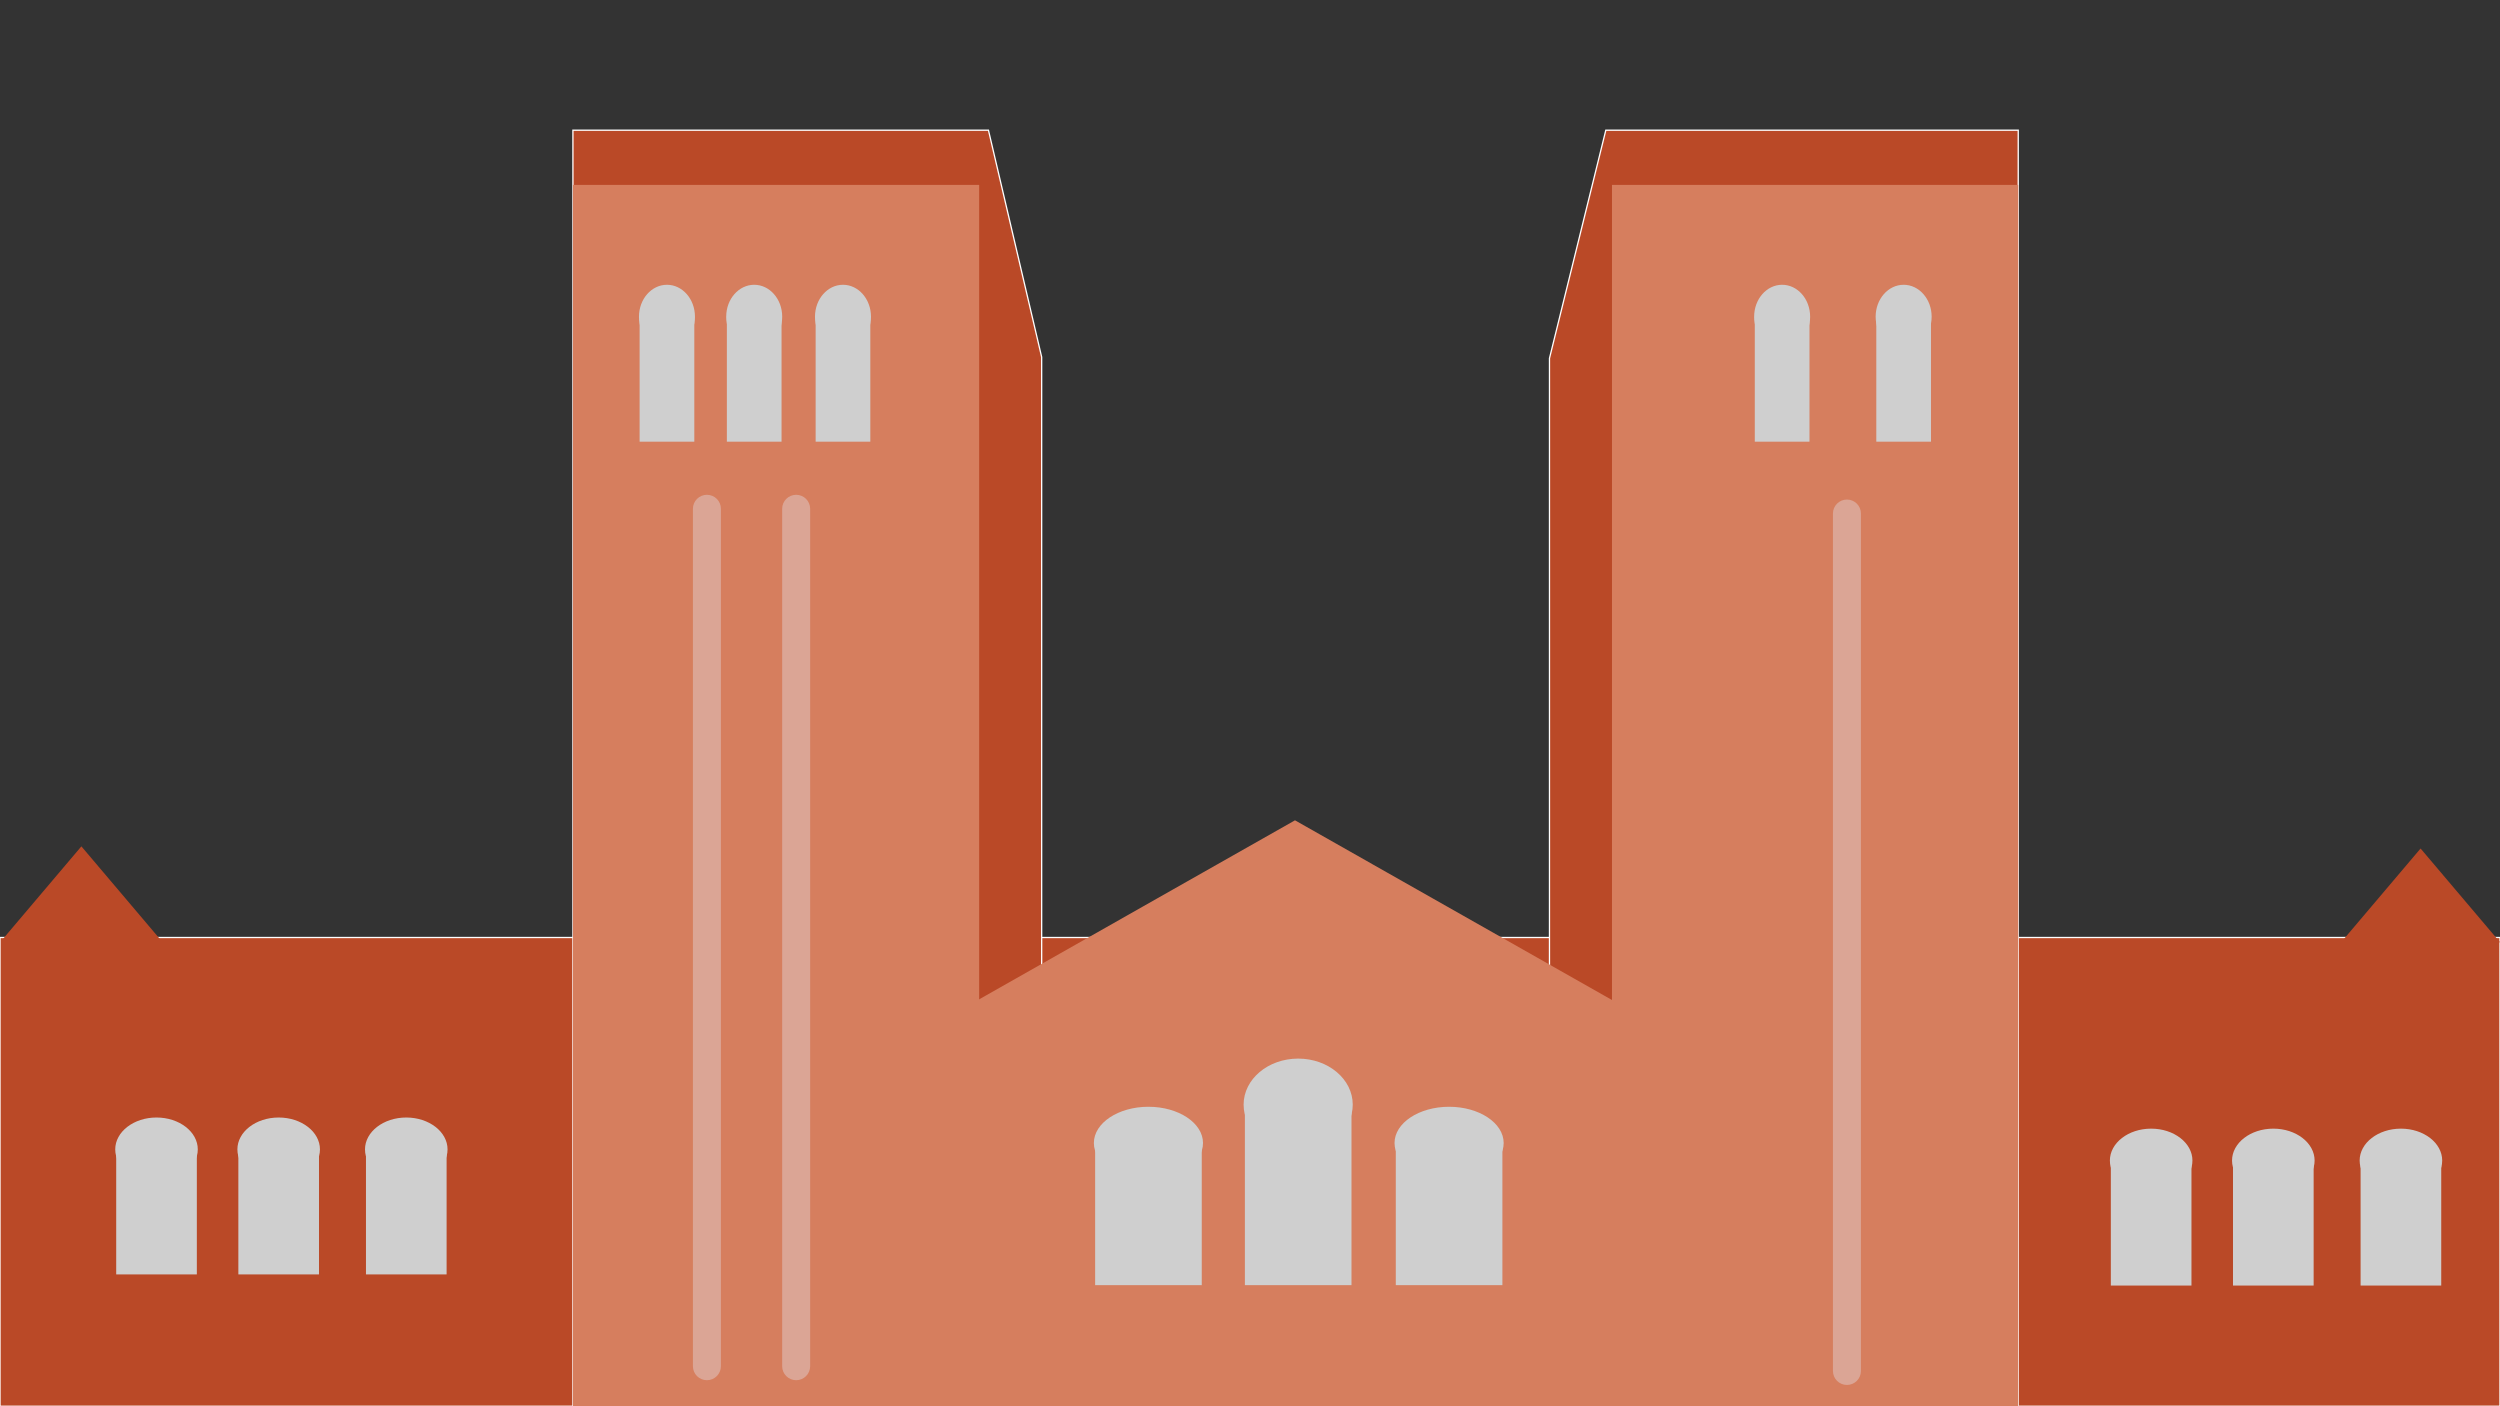 <?xml version="1.0" encoding="utf-8"?>
<!-- Generator: Adobe Adobe Illustrator 24.2.0, SVG Export Plug-In . SVG Version: 6.00 Build 0)  -->
<svg version="1.1" xmlns="http://www.w3.org/2000/svg" xmlns:xlink="http://www.w3.org/1999/xlink" x="0px" y="0px"
	 viewBox="0 0 1920 1080" style="enable-background:new 0 0 1920 1080;" xml:space="preserve">
<rect x="0" y="0" width="1920" height="1080" fill="#333333" stroke="none"/>
<style type="text/css">
	.st0{display:none;}
	.st1{display:inline;fill:#2542B3;stroke:#FFFFFF;stroke-miterlimit:10;}
	.st2{fill:#BA4927;stroke:#FFFFFF;stroke-miterlimit:10;}
	.st3{fill:#D67E5E;}
	.st4{display:inline;fill:#6474ED;}
	.st5{fill:#CFCFCF;}
	.st6{fill:#DBA595;}
	.st7{fill:#BA4927;}
</style>
<g id="Base" class="st0">
	<rect y="720" class="st1" width="1920" height="360"/>
	<rect x="130" y="410" transform="matrix(-1.836970e-16 1 -1 -1.836970e-16 1210 -30)" class="st1" width="980" height="360"/>
	
		<rect x="880" y="410" transform="matrix(-1.836970e-16 1 -1 -1.836970e-16 1960 -780)" class="st1" width="980" height="360"/>
</g>
<g id="Colored_Base_1">
	<rect y="720" class="st2" width="1920" height="360"/>
	<g>
		<g>
			<polygon class="st2" points="1233.26,100 1190,275.16 1190,1080 1550,1080 1550,100 			"/>
		</g>
	</g>
	<g>
		<g>
			<polygon class="st2" points="759.13,100 440,100 440,1080 800,1080 800,274.24 			"/>
		</g>
	</g>
</g>
<g id="Colored_Base_2">
	<rect x="440" y="142" class="st3" width="312" height="938"/>
	
		<rect x="818.18" y="455" transform="matrix(6.123234e-17 -1 1 6.123234e-17 50.181 1898.181)" class="st3" width="312" height="938"/>
	<rect x="1238" y="142" class="st3" width="312" height="938"/>
	<polygon class="st3" points="994.55,630 751.09,768 1238,768 	"/>
</g>
<g id="Lighter_Base" class="st0">
	<rect x="440" y="142" class="st4" width="312" height="938"/>
	
		<rect x="818.18" y="455" transform="matrix(6.123234e-17 -1 1 6.123234e-17 50.181 1898.181)" class="st4" width="312" height="938"/>
	<rect x="1238" y="142" class="st4" width="312" height="938"/>
	<rect x="1641.68" y="372.01" class="st4" width="242.5" height="70"/>
	<polygon class="st4" points="994.55,630 751.09,768 1238,768 	"/>
</g>
<g id="Windows">
	<g>
		<rect x="1621.12" y="891.3" class="st5" width="61.93" height="96"/>
		<ellipse class="st5" cx="1652.09" cy="891.3" rx="31.7" ry="24.5"/>
	</g>
	<g>
		<rect x="1714.94" y="891.3" class="st5" width="61.93" height="96"/>
		<ellipse class="st5" cx="1745.91" cy="891.3" rx="31.7" ry="24.5"/>
	</g>
	<g>
		<rect x="1812.94" y="891.3" class="st5" width="61.93" height="96"/>
		<ellipse class="st5" cx="1843.91" cy="891.3" rx="31.7" ry="24.5"/>
	</g>
	<g>
		<rect x="89.24" y="882.75" class="st5" width="61.93" height="96"/>
		<ellipse class="st5" cx="120.2" cy="882.75" rx="31.7" ry="24.5"/>
	</g>
	<g>
		<rect x="183.06" y="882.75" class="st5" width="61.93" height="96"/>
		<ellipse class="st5" cx="214.02" cy="882.75" rx="31.7" ry="24.5"/>
	</g>
	<g>
		<rect x="281.06" y="882.75" class="st5" width="61.93" height="96"/>
		<ellipse class="st5" cx="312.02" cy="882.75" rx="31.7" ry="24.5"/>
	</g>
	<g>
		<rect x="1071.97" y="877.85" class="st5" width="81.87" height="109.15"/>
		<ellipse class="st5" cx="1112.91" cy="877.85" rx="41.91" ry="27.85"/>
	</g>
	<g>
		<rect x="841.07" y="877.85" class="st5" width="81.87" height="109.15"/>
		<ellipse class="st5" cx="882" cy="877.85" rx="41.91" ry="27.85"/>
	</g>
	<g>
		<rect x="956.07" y="848.38" class="st5" width="81.87" height="138.62"/>
		<ellipse class="st5" cx="997" cy="848.38" rx="41.91" ry="35.38"/>
	</g>
	<g>
		<rect x="626.41" y="243.21" class="st5" width="42" height="96"/>
		<ellipse class="st5" cx="647.41" cy="243.21" rx="21.5" ry="24.5"/>
	</g>
	<g>
		<rect x="558.23" y="243.21" class="st5" width="42" height="96"/>
		<ellipse class="st5" cx="579.23" cy="243.21" rx="21.5" ry="24.5"/>
	</g>
	<g>
		<rect x="491.23" y="243.21" class="st5" width="42" height="96"/>
		<ellipse class="st5" cx="512.23" cy="243.21" rx="21.5" ry="24.5"/>
	</g>
	<g>
		<rect x="1441" y="243.21" class="st5" width="42" height="96"/>
		<ellipse class="st5" cx="1462" cy="243.21" rx="21.5" ry="24.5"/>
	</g>
	<g>
		<rect x="1347.68" y="243.21" class="st5" width="42" height="96"/>
		<ellipse class="st5" cx="1368.68" cy="243.21" rx="21.5" ry="24.5"/>
	</g>
</g>
<g id="Streak">
	<path class="st6" d="M1407.7,1052.9V394.4c0-5.94,4.81-10.75,10.75-10.75l0,0c5.94,0,10.75,4.81,10.75,10.75v658.5
		c0,5.94-4.81,10.75-10.75,10.75l0,0C1412.52,1063.65,1407.7,1058.84,1407.7,1052.9z"/>
	<path class="st6" d="M532.16,1049.25v-658.5c0-5.94,4.81-10.75,10.75-10.75l0,0c5.94,0,10.75,4.81,10.75,10.75v658.5
		c0,5.94-4.81,10.75-10.75,10.75l0,0C536.97,1060,532.16,1055.19,532.16,1049.25z"/>
	<path class="st6" d="M600.7,1049.25v-658.5c0-5.94,4.81-10.75,10.75-10.75h0c5.94,0,10.75,4.81,10.75,10.75v658.5
		c0,5.94-4.81,10.75-10.75,10.75h0C605.52,1060,600.7,1055.19,600.7,1049.25z"/>
</g>
<g id="Triangles">
	<polygon class="st7" points="62.5,650 1.5,722 123.5,722 	"/>
	<polygon class="st7" points="1859,651.65 1798,723.65 1920,723.65 	"/>
</g>
</svg>
